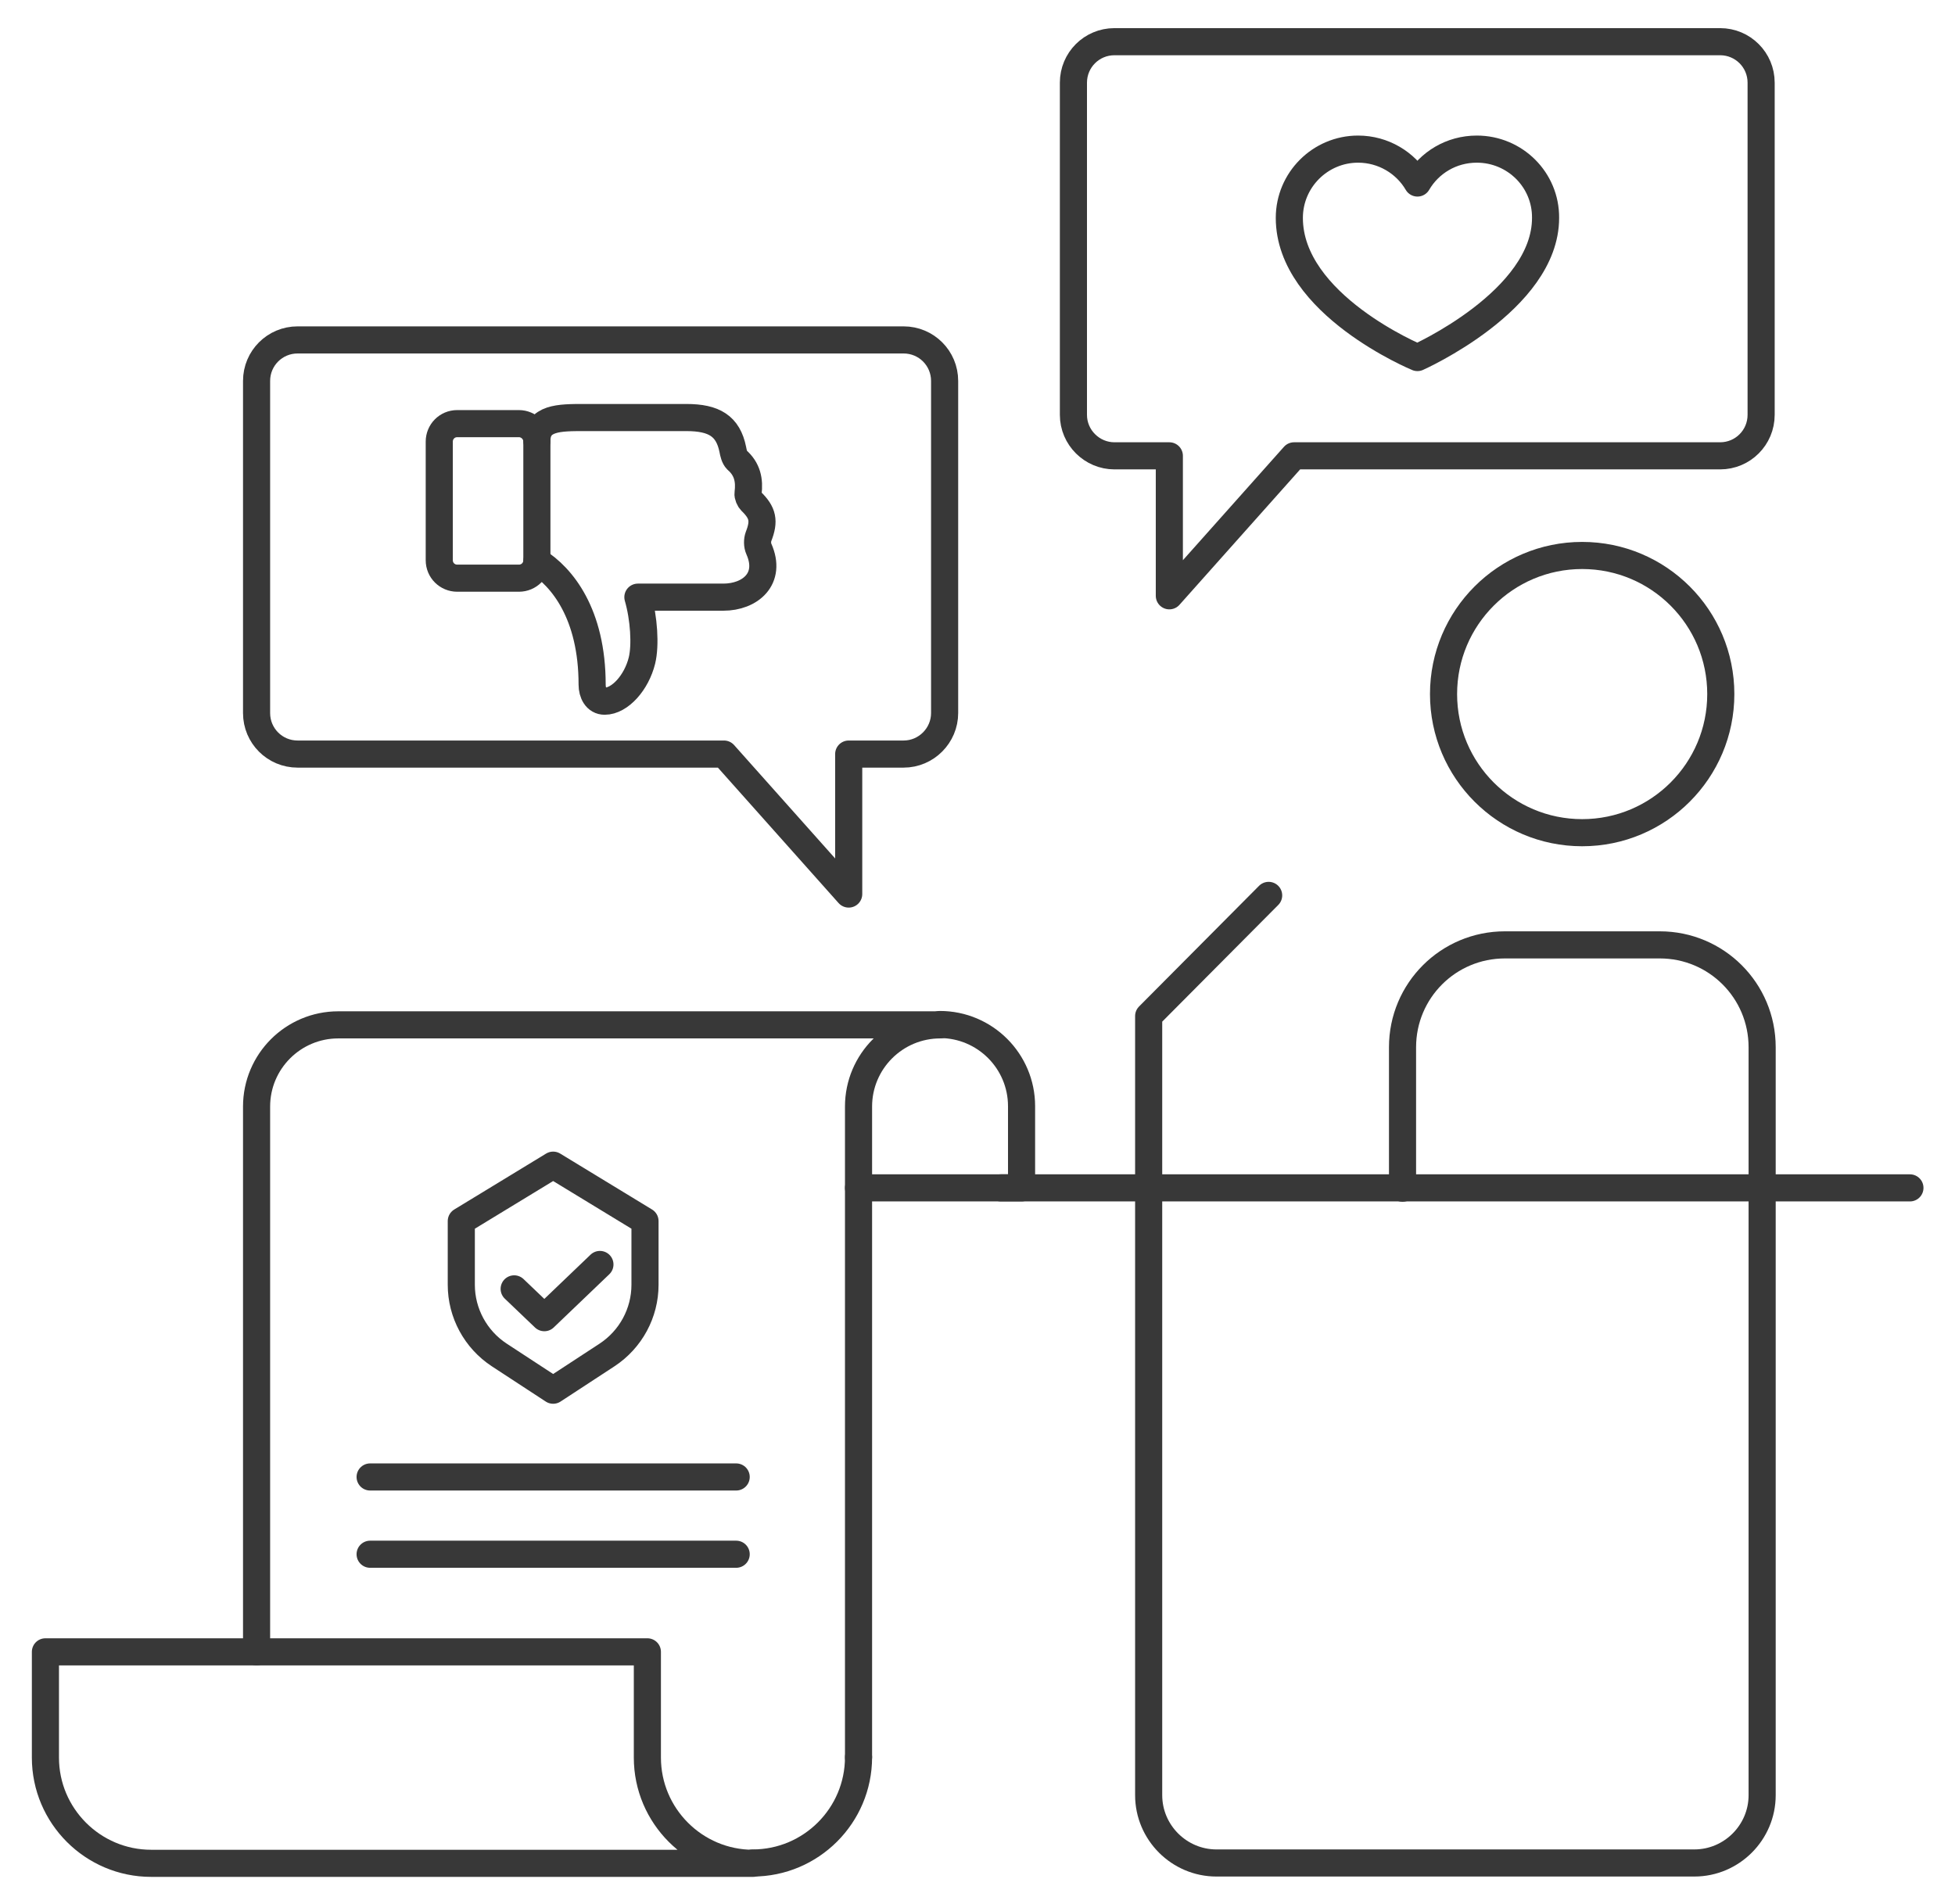 <?xml version="1.0" encoding="utf-8"?>
<!-- Generator: Adobe Illustrator 25.4.1, SVG Export Plug-In . SVG Version: 6.00 Build 0)  -->
<svg version="1.1" id="Ebene_1" xmlns="http://www.w3.org/2000/svg" xmlns:xlink="http://www.w3.org/1999/xlink" x="0px" y="0px"
	 viewBox="0 0 576.8 561.9" style="enable-background:new 0 0 576.8 561.9;" xml:space="preserve">
<style type="text/css">
	.st0{fill:none;stroke:#383838;stroke-width:8;stroke-linecap:round;stroke-linejoin:round;stroke-miterlimit:10;}
</style>
<g>
	<path class="st0" d="M266.6,222.5h-16.2v41.3l-36.8-41.3H87.8c-6.7,0-12.1-5.4-12.1-12.1v-98c0-6.7,5.4-12.1,12.1-12.1h178.8
		c6.7,0,12.1,5.4,12.1,12.1v98C278.7,217,273.3,222.5,266.6,222.5z"/>
	<path class="st0" d="M328.8,134.5h16.2v41.3l36.8-41.3h125.7c6.7,0,12.1-5.4,12.1-12.1v-98c0-6.7-5.4-12.1-12.1-12.1H328.8
		c-6.7,0-12.1,5.4-12.1,12.1v98C316.7,129.1,322.2,134.5,328.8,134.5z"/>
	<g>
		<path class="st0" d="M253.3,518.5c0,17.2-14,31.2-31.2,31.2"/>
		<path class="st0" d="M191,487.4H13.4c0,0,0,14,0,31.2c0,17.2,14,31.2,31.2,31.2h177.6c-17.2,0-31.2-14-31.2-31.2
			C191,501.3,191,487.4,191,487.4z"/>
		<path class="st0" d="M75.7,487.4V326.5c0-13.3,10.8-24.1,24.1-24.1h177.6c-13.3,0-24.1,10.8-24.1,24.1v192"/>
		<path class="st0" d="M253.3,350.5h48.1c0,0,0-10.8,0-24.1s-10.8-24.1-24.1-24.1"/>
		<line class="st0" x1="109.2" y1="435.8" x2="217.2" y2="435.8"/>
		<line class="st0" x1="109.2" y1="458.6" x2="217.2" y2="458.6"/>
		<g>
			<polyline class="st0" points="151.7,380.3 160.6,388.8 177,373.1 			"/>
			<path class="st0" d="M190.3,379.1v-18.8l-27.1-16.5l-27.1,16.5v18.8c0,8.3,4.2,16.1,11.2,20.7l15.9,10.4l15.9-10.4
				C186.1,395.2,190.3,387.4,190.3,379.1z"/>
		</g>
	</g>
	<line class="st0" x1="295.3" y1="350.5" x2="563.5" y2="350.5"/>
	<path class="st0" d="M519.9,350.5v179.2c0,11-9,20-20,20H358.9c-11,0-20-9-20-20V299.8l35.4-35.6"/>
	<g>
		<path class="st0" d="M519.9,350.5V309c0-16.7-13.5-30.2-30.2-30.2H444c-16.7,0-30.2,13.5-30.2,30.2v41.6"/>
		<circle class="st0" cx="466.8" cy="204.8" r="40.9"/>
	</g>
	<path class="st0" d="M435.7,44c-7.5,0-14,4-17.5,10c-3.5-6-10.1-10-17.5-10c-11.2,0-20.3,9.1-20.3,20.3c0,25.6,37.8,41.2,37.8,41.2
		s37.8-16.8,37.8-41.2C456.1,53.1,447,44,435.7,44z"/>
	<g>
		<path class="st0" d="M153.1,125l-18.2,0c-3,0-5.3,2.4-5.3,5.3v35c0,3,2.4,5.3,5.3,5.3h18.2c3,0,5.3-2.4,5.3-5.3l0-35
			C158.4,127.4,156,125,153.1,125z"/>
		<path class="st0" d="M158.4,130.1c0-6.9,6.6-6.9,13.9-6.9c8.7,0,19.8,0,30.2,0c8.2,0,12.3,2.5,13.7,9.4c0.2,1.1,0.5,2.4,1.2,3.1
			c3.1,2.7,3.8,6,3.3,9.9c-0.1,0.7,0.4,1.8,0.9,2.3c3.5,3.4,4,5.8,2.2,10.4c-0.4,1.1-0.4,2.6,0.1,3.7c3.9,8.8-2.6,14.2-10.5,14.2
			c-8.2,0-19.1,0-25.2,0c1.8,6.2,2.3,14.2,1.2,18.7c-1.6,6.5-6.5,12-11,12c-2.5,0-3.7-2.4-3.7-4.9c0-20.9-8.9-31.8-16.3-36.4"/>
	</g>
</g>
</svg>
